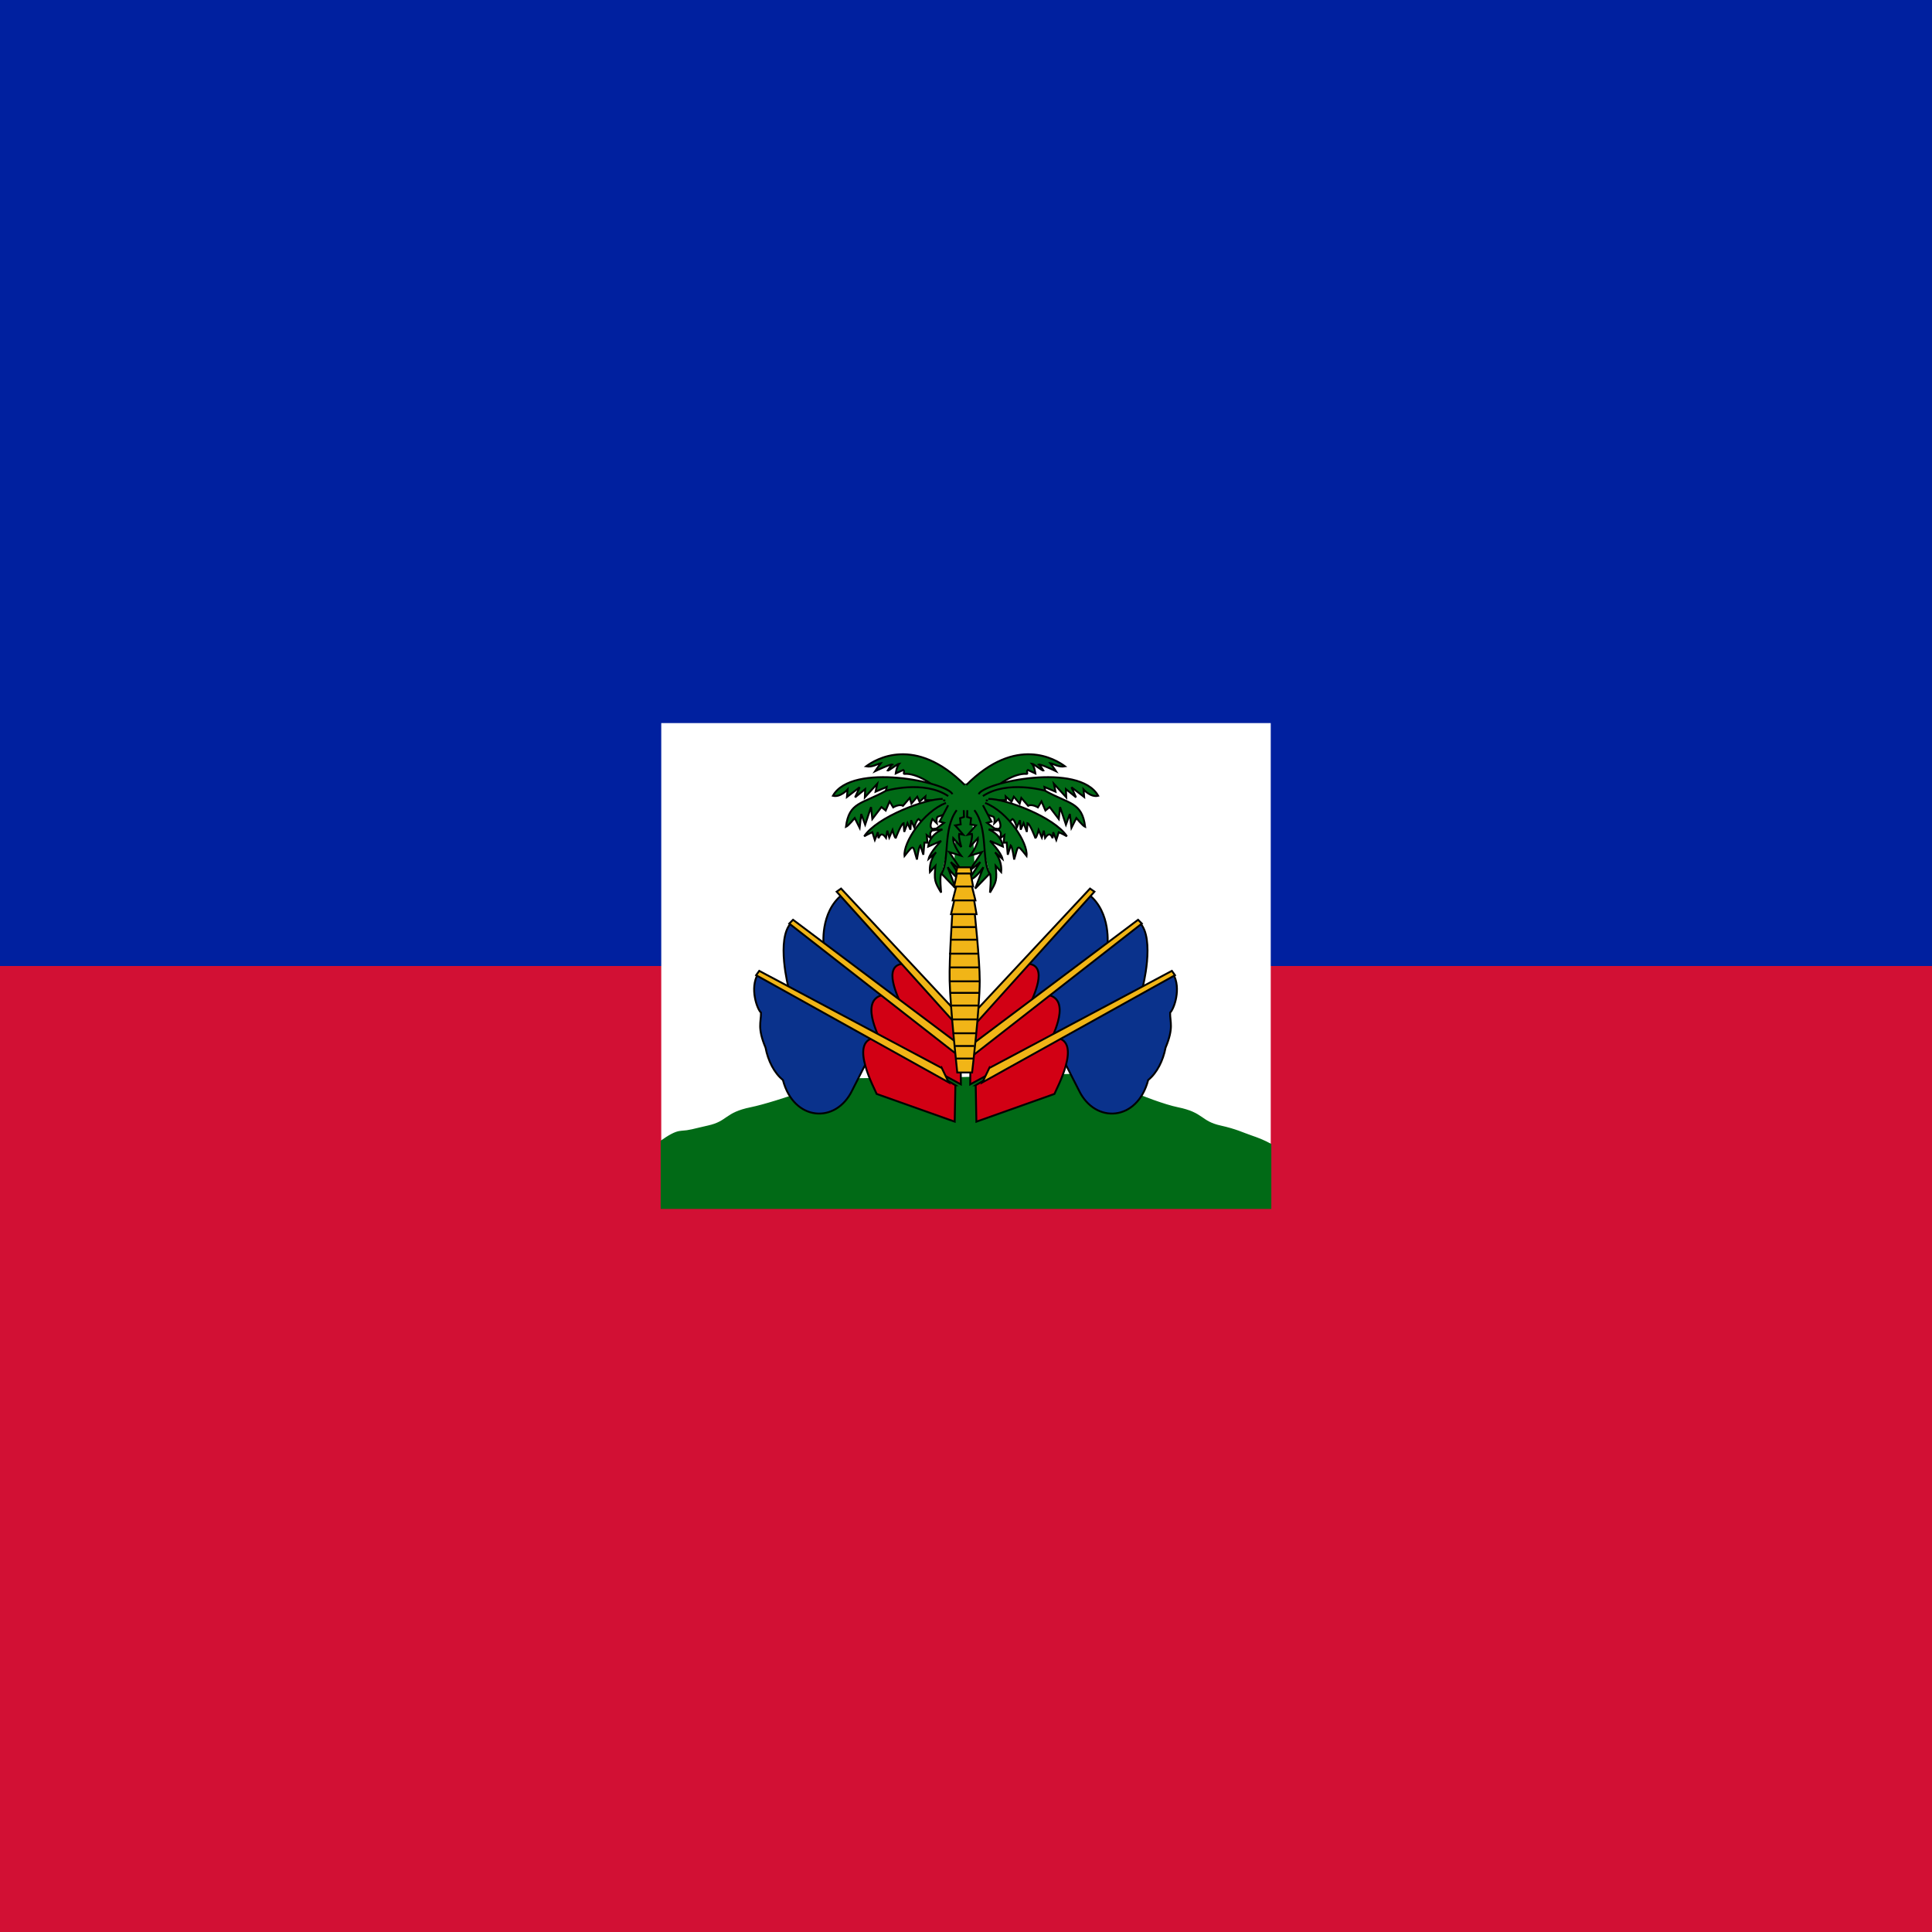 <svg xmlns="http://www.w3.org/2000/svg" width="512" height="512"><g fill="none"><path fill="#D21034" d="M0 0h512v512H0z"/><path fill="#00209F" d="M0 0h512v256H0z"/><path fill="#FFF" d="M175.24 191.63h161.52v128.583H175.24z"/><path fill="#016A16" stroke="#016A16" stroke-width=".312" d="M288.507 284.614l-32.963.957-32.814.374s-16.86 6.235-23.75 7.634c-6.872 1.396-5.978 3.653-11.295 4.84-4.26.953-4.75 1.253-7.25 1.417-1.512.1-3.374 1.263-5.196 2.545v17.833h161.52V303.25c-1.75-.953-3.418-1.61-5.126-2.19-2.373-.807-3.972-1.69-8.23-2.64-5.318-1.19-4.425-3.446-11.296-4.842-6.892-1.4-23.6-8.964-23.6-8.964z"/><g stroke="#000" stroke-width=".5"><path fill="#0A328C" d="M242.773 258.328l-19.519-21.306c-6.093 4.827-4.963 13.688-4.963 13.688l22.114 17.351 2.367-9.733h.001z"/><path fill="#D20014" d="M254.055 270.055l-14.476-14.667c-6.122.215-1.263 9.352-.956 10.5l15.433 13.2v-9.031l-.001-.002z"/><path fill="#F1B517" d="M252.826 267.532l-29.935-32.051-1.169.824 31.675 35.195-.573-3.968z"/><path fill="#0A328C" d="M234.244 263.974l-24.52-19.473c-4.199 4.27-.708 17.46-.708 17.46l23.966 12.983 1.263-10.97h-.001z"/><path fill="#D20014" d="M254.577 279.752l-20.17-16.157c-6.888.966-1.474 11.104-1.063 12.22l21.3 11.554-.069-7.617h.002z"/><path fill="#F1B517" d="M253.776 276.489l-43.612-32.737-1.002 1.007 45.802 35.765-1.188-4.037z"/><path fill="#0A328C" d="M232.489 275.883c-.324-.077-31.602-17.818-31.602-17.818-2.277 3.84-.219 9.42.78 10.288.058 2.56-1.028 3.935 1.206 9.284.66 3.473 2.27 6.677 4.608 8.578 2.854 10.952 14.034 11.687 18.342 2.772l6.668-13.103-.002-.001z"/><path fill="#D20014" d="M253.188 287.594l-21.416-12.553c-6.888.968.145 13.75.557 14.865l20.678 7.346.18-9.656v-.002z"/><path fill="#F1B517" d="M249.588 283.044l-48.384-25.754-.826 1.149 51.036 28.409-1.826-3.806z"/><g><path fill="#0A328C" d="M268.988 258.328l19.519-21.306c6.093 4.827 4.963 13.688 4.963 13.688l-22.114 17.351-2.367-9.733h-.001z"/><path fill="#D20014" d="M257.706 270.055l14.476-14.667c6.122.215 1.263 9.352.956 10.5l-15.433 13.2v-9.031l.001-.002z"/><path fill="#F1B517" d="M258.935 267.532l29.935-32.051 1.169.824-31.675 35.195.573-3.968z"/><path fill="#0A328C" d="M277.517 263.974l24.52-19.473c4.199 4.27.708 17.46.708 17.46l-23.966 12.983-1.263-10.97h.001z"/><path fill="#D20014" d="M257.184 279.752l20.17-16.157c6.888.966 1.474 11.104 1.063 12.22l-21.3 11.554.069-7.617h-.002z"/><path fill="#F1B517" d="M257.985 276.489l43.612-32.737 1.002 1.007-45.802 35.765 1.188-4.037z"/><path fill="#0A328C" d="M279.272 275.883c.324-.077 31.602-17.818 31.602-17.818 2.277 3.84.219 9.42-.78 10.288-.058 2.56 1.028 3.935-1.206 9.284-.66 3.473-2.27 6.677-4.608 8.578-2.854 10.952-14.034 11.687-18.342 2.772l-6.668-13.103.002-.001z"/><path fill="#D20014" d="M258.573 287.594l21.416-12.553c6.888.968-.145 13.75-.557 14.865l-20.678 7.346-.18-9.656v-.002z"/><path fill="#F1B517" d="M262.173 283.044l48.384-25.754.826 1.149-51.036 28.409 1.826-3.806z"/></g></g><g stroke-width=".5"><path fill="#016A16" stroke="#016A16" d="M253.879 214.363l-.794 15.48h4.949l-.725-15.347 5.159-.722-.571-6.113-12.817.495.068 5.552 4.731.657z"/><g fill="#016A16" stroke="#000"><path d="M255.688 208.04c-13.25-13.26-23.685-6.792-26.17-4.952 1.643.319 3.116-.704 3.879-.82-.478.603-1.476 2.1-1.476 2.1s4.096-1.938 4.556-1.758c-.592.469-1.242 1.595-1.242 1.595.304.12 2.608-1.802 3.063-1.836-.7.795-.921 2.608-.921 2.608l1.997-.93c.52.368-.144 1.075.307 1.04 3.32-.272 7.984 3.032 8.625 4.046"/><path d="M252.408 210.467c-1.383-3.162-26.604-8.54-31.676.418 1.986.5 3.884-1.665 3.884-1.665l-.17 1.996 3.365-2.58-1.208 2.662 2.676-2.164-.086 2.168 3.277-3.584-.43 2.082 2.936-1.246-.347 1.746"/><path d="M251.286 210.969c-6.473-4.33-16.486-1.417-16.486-1.417-6.383 3.584-9.79 2.936-10.616 9.575.606-.248 2.332-2.33 2.332-2.33l1.297 2.58.426-3.664 1.038 2.834 1.553-4.665.347 3.164 2.416-3.164 1.123.915 1.036-2.415.949 1.582s1.642-.998 2.594-.416l1.81-2.082.431 1.501 1.553-1.833.606 1.332 1.553-1.417-.085 1 5.35.086"/><path d="M249.822 211.718c-4.51-.085-17.452 4.8-20.801 9.91.699-.4 1.418-.763 2.156-1.086l.66 2.053.807-2.053.171 1.582c.495-1.234 1.055-1.374 1.987-.082l.34-1.915.521 1.831.862-1.997s.543 2.168.864 2.082c0 0 1.43-3.746 2.072-3.915l.17 2.33.864-2.331.778 1.747.17-2.498.864 1.915s.454-1.883 1.123-2.248l1.294 1.166 5.765-4.142"/><path d="M250.689 212.785c-6.008 2.304-11.384 10.547-10.974 14.039 2.671-3.311 2.1-2.857 3.29.956 0 0 .451-3.337.905-3.733l.785 2.468.29-3.229.802.04-.204-2.027 1.19.913c-.277-1.155-.576-1.546.66-2.54 0 0-1.565.2-.33-2.619l1.152 1.11s-.205-1.23.205-1.707l4.241-1.468"/><path d="M251.273 213.403l-2.27 4.324 1.16.337-2.618 1.967 2.212-.225s-3.376 1.237-3.784 4.55l3.436-1.515s-2.912 2.976-3.32 4.773l1.98-1.74s-1.92 2.076-1.63 5.222l1.456-1.628c-.348 3.819-.232 4.157 1.516 7.077 0 0-.466-4.494.058-5.055l3.84 3.988-2.15-5.673s2.383 3.595 3.84 3.26l-3.028-4.608 2.97 2.415-3.377-5.052 3.14.953s-2.27-2.862-2.093-4.66l2.153 2.36s-.814-2.697-.58-3.483l1.104.226-2.153-2.471 1.455-.282-.174-1.627 1.05-.336-.058-1.797m-1.866-.008c-3.727 5.051-1.805 12.86-4.017 16.844"/></g><g fill="#016A16" stroke="#000"><path d="M256.073 208.04c13.25-13.26 23.685-6.792 26.17-4.952-1.643.319-3.116-.704-3.879-.82.478.603 1.476 2.1 1.476 2.1s-4.096-1.938-4.556-1.758c.592.469 1.242 1.595 1.242 1.595-.304.12-2.608-1.802-3.063-1.836.7.795.921 2.608.921 2.608l-1.997-.93c-.52.368.144 1.075-.307 1.04-3.32-.272-7.984 3.032-8.625 4.046"/><path d="M259.353 210.467c1.383-3.162 26.604-8.54 31.676.418-1.986.5-3.884-1.665-3.884-1.665l.17 1.996-3.365-2.58 1.208 2.662-2.676-2.164.086 2.168-3.277-3.584.43 2.082-2.936-1.246.347 1.746"/><path d="M260.475 210.969c6.473-4.33 16.486-1.417 16.486-1.417 6.383 3.584 9.79 2.936 10.616 9.575-.606-.248-2.332-2.33-2.332-2.33l-1.297 2.58-.426-3.664-1.038 2.834-1.553-4.665-.347 3.164-2.416-3.164-1.123.915-1.036-2.415-.949 1.582s-1.642-.998-2.594-.416l-1.81-2.082-.431 1.501-1.553-1.833-.606 1.332-1.553-1.417.085 1-5.35.086"/><path d="M261.94 211.718c4.51-.085 17.451 4.8 20.8 9.91-.699-.4-1.418-.763-2.156-1.086l-.66 2.053-.807-2.053-.171 1.582c-.495-1.234-1.055-1.374-1.987-.082l-.34-1.915-.521 1.831-.862-1.997s-.543 2.168-.864 2.082c0 0-1.43-3.746-2.072-3.915l-.17 2.33-.864-2.331-.778 1.747-.17-2.498-.864 1.915s-.454-1.883-1.123-2.248l-1.294 1.166-5.765-4.142"/><path d="M261.072 212.785c6.008 2.304 11.384 10.547 10.974 14.039-2.671-3.311-2.1-2.857-3.29.956 0 0-.451-3.337-.905-3.733l-.785 2.468-.29-3.229-.802.04.204-2.027-1.19.913c.277-1.155.576-1.546-.66-2.54 0 0 1.565.2.33-2.619l-1.152 1.11s.205-1.23-.205-1.707l-4.241-1.468"/><path d="M260.488 213.403l2.27 4.324-1.16.337 2.618 1.967-2.212-.225s3.376 1.237 3.784 4.55l-3.436-1.515s2.912 2.976 3.32 4.773l-1.98-1.74s1.92 2.076 1.63 5.222l-1.456-1.628c.348 3.819.232 4.157-1.516 7.077 0 0 .466-4.494-.058-5.055l-3.84 3.988 2.15-5.673s-2.383 3.595-3.84 3.26l3.028-4.608-2.97 2.415 3.377-5.052-3.14.953s2.27-2.862 2.093-4.66l-2.153 2.36s.814-2.697.58-3.483l-1.104.226 2.153-2.471-1.455-.282.174-1.627-1.05-.336.058-1.797m1.866-.008c3.727 5.051 1.805 12.86 4.017 16.844"/></g><path fill="#F1B517" stroke="#000" d="M257.613 284.22s2.03-16.972 2.024-24.277c0-5.751-1.388-18.492-1.388-18.492h-5.833s-.887 12.681-.754 18.415c.17 7.305 2.024 24.355 2.024 24.355H257.613z"/><path fill="#F1B517" stroke="#000" d="M252.03 242.267h6.759l-.794-4.55h-4.898l-1.068 4.55z"/><path fill="#F1B517" stroke="#000" d="M252.462 238.62h6.042l-1.14-4.55h-3.721l-1.183 4.55z"/><path fill="#F1B517" stroke="#000" d="M252.851 234.932h5.035l-.853-4.55h-3.202l-.981 4.548z"/><path fill="#F1B517" stroke="#000" d="M257.212 229.843h-3.523l-.358 1.645h4.168l-.29-1.645h.003zm.72 50.678h-4.471 4.471zm.244-3.323h-5.018 5.018zm.664-3.373h-6.36 6.36zm.328-3.676h-6.656 6.656zm.046-3.67h-7.001 7zm.273-3.361h-7.595 7.595zm.017-3.055h-7.936 7.936zm-.048-3.687h-7.936 7.936zm-.264-3.645h-7.672 7.672zm-.352-3.704h-6.936 6.936zm-.336-3.343h-6.267 6.267z"/></g></g></svg>
